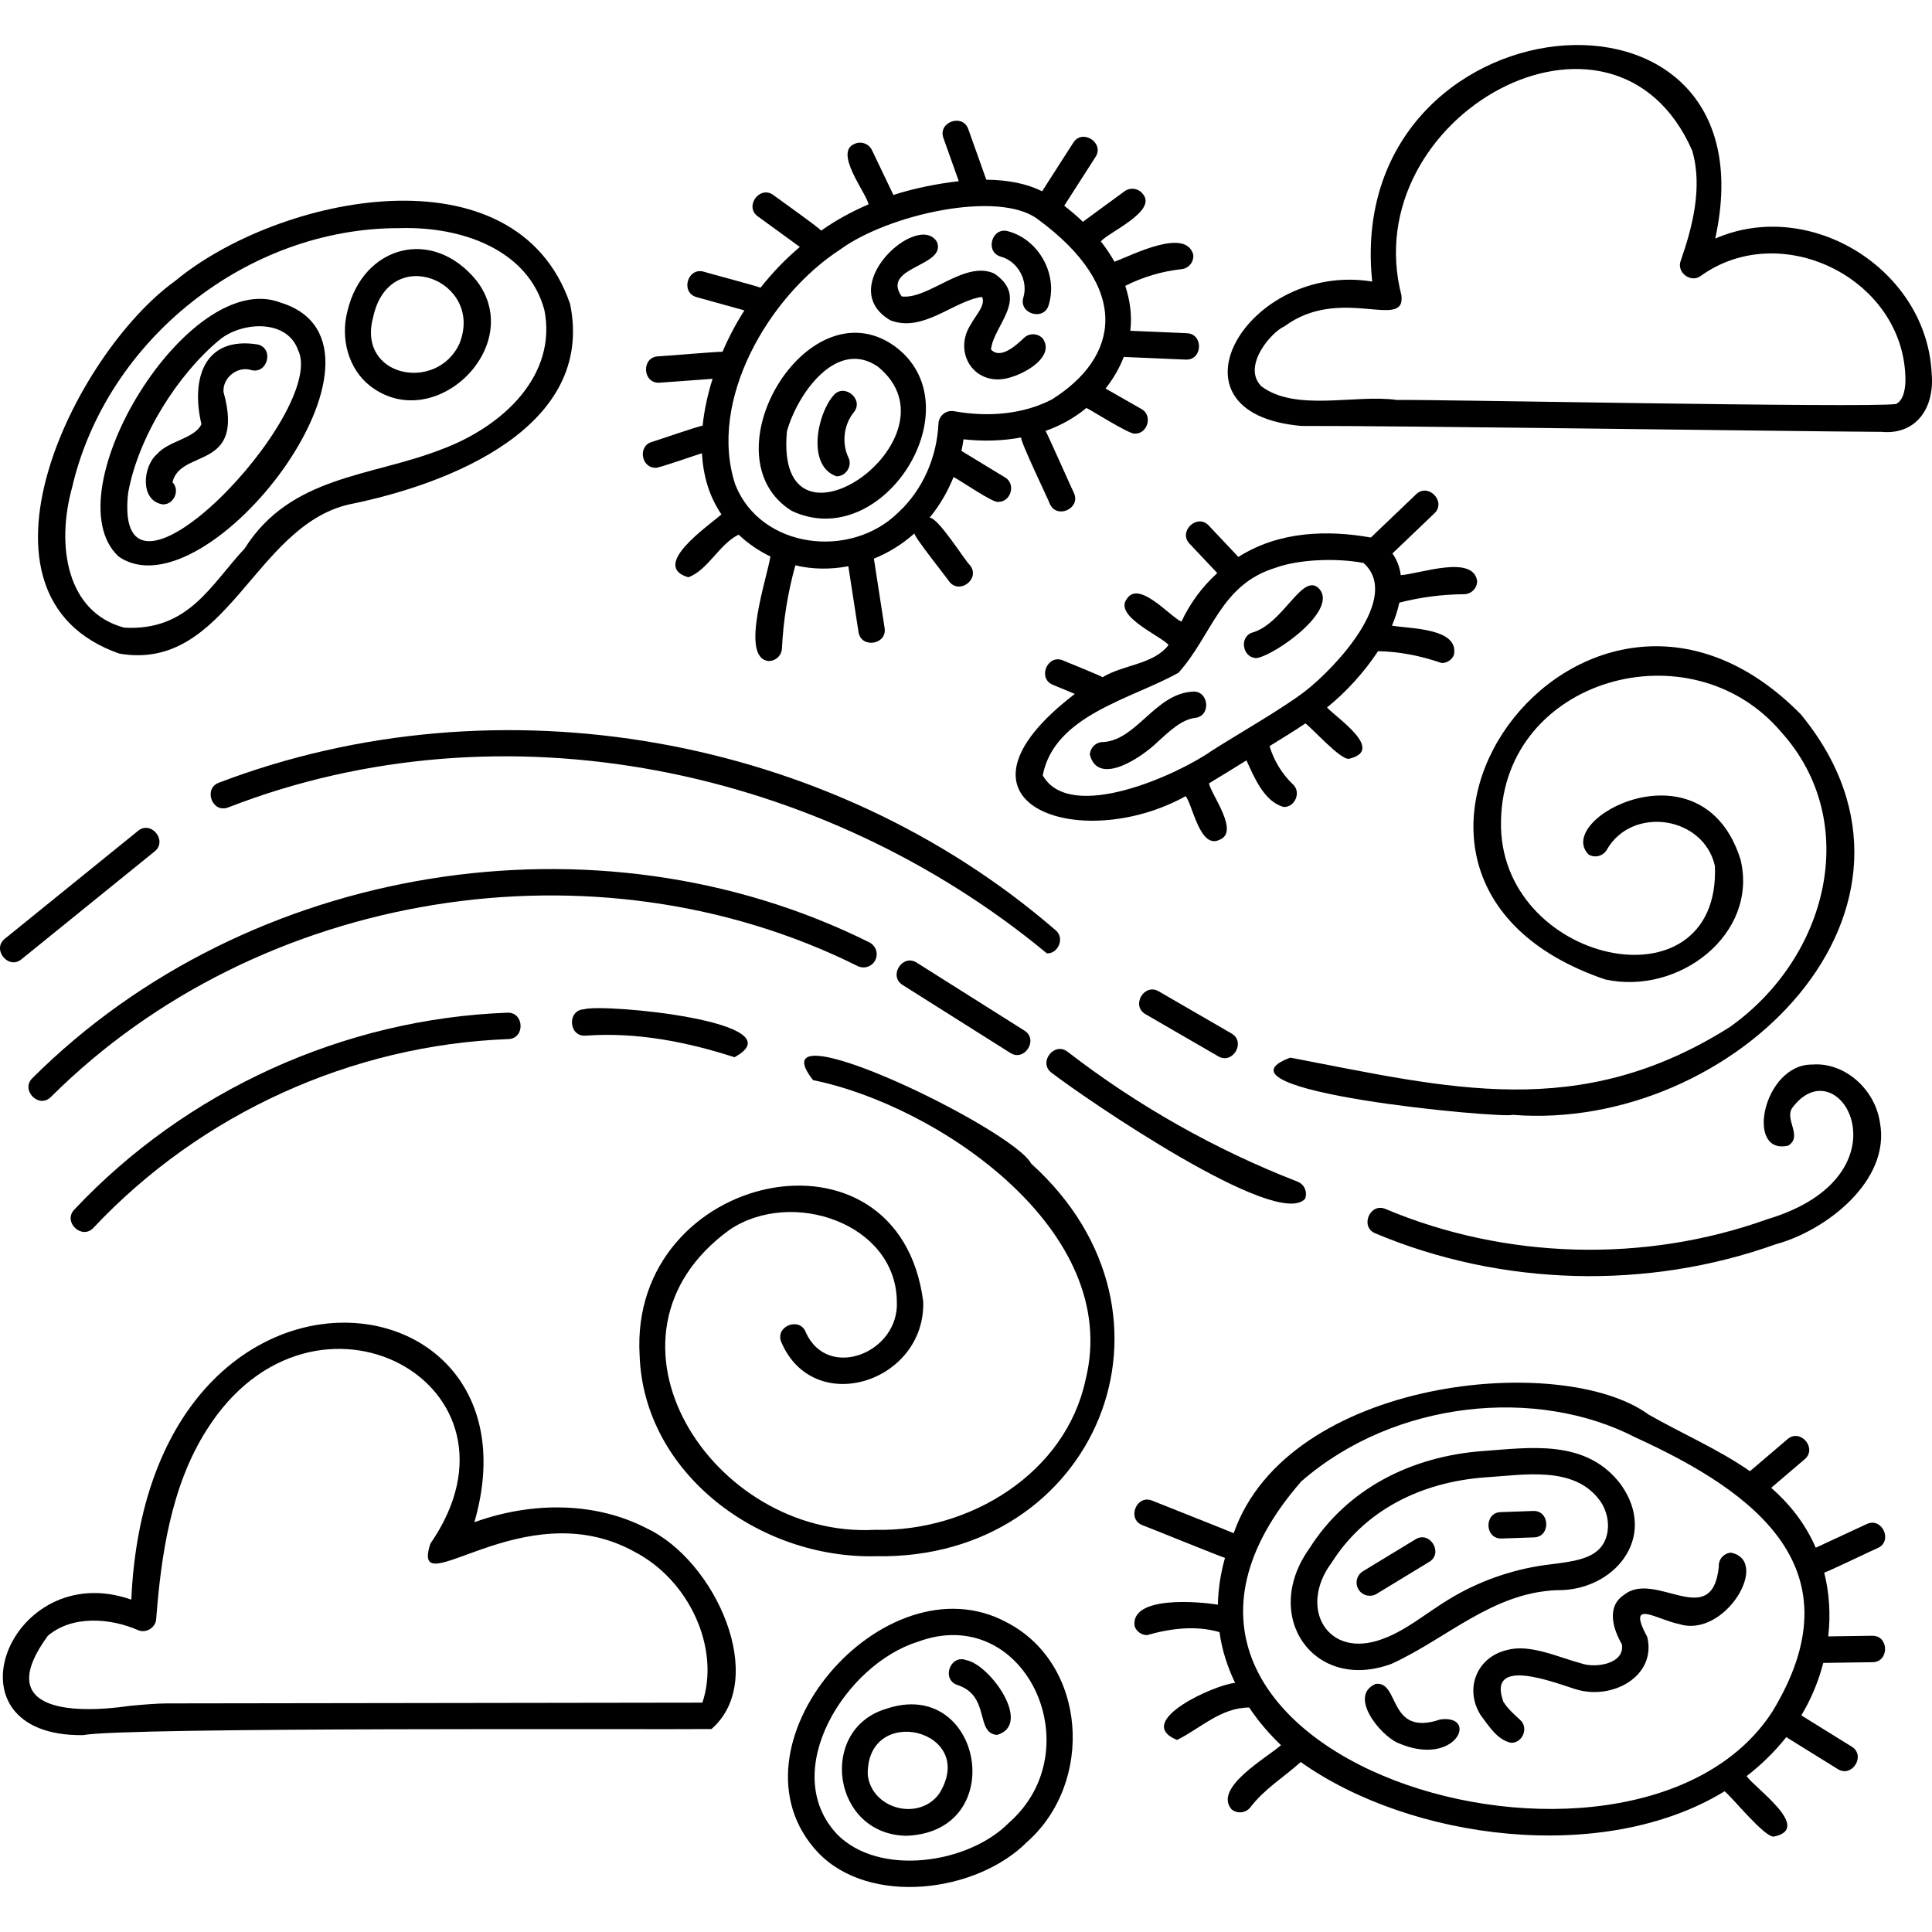 <svg id="Capa_1" enable-background="new 0 0 512 512" height="512" viewBox="0 0 512 512" width="512" xmlns="http://www.w3.org/2000/svg"><g><g><path d="m19.695 320.557c-3.129 3.25 2.018 8.158 5.101 4.792 28.395-30.227 68.448-48.443 109.89-49.977 4.543-.108 4.273-7.209-.259-6.995-43.267 1.602-85.086 20.621-114.732 52.18z"/><path d="m154.767 267.472c-4.53.21-4.106 7.322.42 6.987 13.354-.99 26.83 1.627 39.449 5.716 17.377-9.379-34.75-14.316-39.869-12.703z"/><path d="m273.278 308.376c-4.854-9.306-73.635-42.412-57.812-22.129 32.84 6.649 82.14 39.767 72.211 79.441-5.231 24.54-30.5 40.347-55.73 39.726-43.178 2.426-77.724-51.205-38.537-79.558 16.479-11.002 43.998-1.648 44.258 18.997.748 13.568-18.208 21.184-24.089 8.315-1.491-4.287-8.206-1.82-6.568 2.417 8.585 20.283 38.253 10.714 37.655-10.634-6.461-50.027-78.072-34.523-75.159 14.251 1.072 31.211 31.641 54.031 62.817 53.213 57.892.941 85.533-63.783 40.954-104.039z"/><path d="m231.981 254.402c.843-1.739.117-3.833-1.622-4.677-72.119-35.924-164.693-20.904-221.756 35.974-3.241 3.109 1.646 8.238 4.888 5.008 55.02-54.84 144.279-69.32 213.813-34.682 1.739.841 3.833.115 4.677-1.623z"/><path d="m242.966 255.128c-3.796-2.473-7.617 3.549-3.735 5.92 0 0 28.479 17.968 28.479 17.968 3.774 2.477 7.628-3.546 3.735-5.92 0 0-28.479-17.968-28.479-17.968z"/><path d="m278.676 284.292c8.813 6.793 59.82 41.739 67.179 33.395.701-1.804-.191-3.832-1.992-4.534-21.853-8.505-42.346-20.08-60.912-34.403-3.533-2.815-7.927 2.813-4.275 5.542z"/><path d="m468.297 323.128c-32.458 11.64-69.304 10.649-101.09-2.722-4.161-1.823-6.924 4.754-2.714 6.452 33.38 14.042 72.076 15.084 106.167 2.859 13.242-3.575 30.469-16.849 27.533-32.288-1.352-8.981-9.553-15.997-17.906-15.311-13.019-.19-17.946 24.19-6.365 21.478 3.988-2.569-1.352-7.134 1.237-10.252 12.497-16.177 31.703 18.267-6.862 29.784z"/><path d="m5.712 254.197 35.247-28.547c3.559-2.796-.91-8.355-4.405-5.439 0 0-35.247 28.546-35.247 28.546-3.567 2.803.924 8.355 4.405 5.44z"/><path d="m277.437 252.652c3.086.107 4.796-4.18 2.27-6.165-59.898-51.806-147.678-67.277-221.678-39.072-4.207 1.53-1.842 8.199 2.443 6.559 73.105-28.401 157.516-10.537 216.965 38.678z"/><path d="m322.813 279.913c3.864 2.334 7.487-3.834 3.506-6.057 0 0-19.21-11.121-19.21-11.121-3.896-2.334-7.47 3.841-3.507 6.057z"/><path d="m477.248 189.32c-58.034-58.998-131.391 43.138-51.892 70.233 19.472 4.317 40.669-11.933 35.913-31.733-10.023-31.96-49.694-10.79-40.269-1.358 1.662.986 3.81.438 4.796-1.224 6.687-11.791 25.702-8.986 28.675 4.255 1.541 38.936-57.73 25.891-56.685-12.066.75-37.668 50.335-51.624 74.242-23.44 21.366 23.684 12.546 59.657-13.62 78.194-40.044 25.272-74.413 16.144-116.455 8.1-23.809 8.855 55.785 16.162 58.935 15.169 58.533 4.617 118.591-54.742 76.36-106.13z"/><path d="m171.319 404.992c-13.169-6.819-29.87-7.261-45.603-1.59 19.65-67.956-86.46-79.797-90.917 20.516-32.312-11.354-50.858 36.345-12.815 35.912 10.861-2.168 151.796-1.442 166.555-1.616 15.209-13.19 1.063-44.698-17.22-53.222zm14.82 46.226-141.868.203c-2.779.004-6.154.31-9.727.635-16.729 2.42-36.138.887-21.85-18.573 6.562-5.551 16.749-4.606 23.813-1.513 2.118.99 4.769-.608 4.887-2.941 1.259-16.379 3.835-35.141 13.395-50.111 28.16-44.724 88.378-12.069 59.267 30.163-5.536 17.077 24.592-14.125 54.044 2.129 14.781 7.65 22.787 25.859 18.039 40.008z"/><path d="m412.513 421.412c14.949.331 27.133-13.768 17.047-27.982-9.147-12.194-24.2-9.768-36.507-8.889-19.163 1.377-36.169 10.105-46.088 25.873-12.851 17.996 1.298 38.21 21.906 30.477 14.678-6.763 26.661-18.778 43.642-19.479zm-28.454 2.368c-5.826 3.515-11.392 8.283-17.582 10.533-14.72 5.572-22.534-8.214-13.572-20.196v-.001c8.767-13.883 23.688-21.355 40.653-22.594 10.236-.642 23.508-3.183 30.368 6.061 2.955 4.01 2.945 9.766-.023 12.83-3.13 3.342-9.551 3.642-14.731 4.38-8.817 1.253-17.501 4.361-25.113 8.987z"/><path d="m458.705 411.472c-1.926.157-3.361 1.845-3.204 3.772-1.823 17.191-16.875.744-25.096 7.403-4.924 3.201-2.742 9.407-.59 13.104.855 5.303-7.214 6.393-10.805 5.049-5.986-1.588-13.62-5.219-19.617-3.528-7.989 1.834-11.397 10.254-7.02 17.229 2.254 3.037 4.539 6.677 8.087 7.35 3.079.103 4.739-4.061 2.356-6.089-1.664-1.514-3.384-3.079-4.422-4.83-4.37-12.026 13.292-5.124 18.995-3.321 9.869 3.16 21.638-3.414 19.16-13.768-5.663-10.488 2.572-4.584 8.421-3.459 12.12 3.893 24.405-16.808 13.735-18.912z"/><path d="m381.707 455.669c-13.986 4.755-10.673-10.312-17.169-9.411-7.268 3.189 1.168 13.503 5.832 15.596 15.443 6.808 21.693-7.536 11.337-6.185z"/><path d="m375.087 407.951-13.895 8.452c-1.651 1.004-2.176 3.158-1.171 4.809 1.01 1.666 3.184 2.167 4.809 1.171l13.895-8.451c3.908-2.301.212-8.4-3.638-5.981z"/><path d="m406.249 400.426-8.506.299c-4.464.083-4.335 7.074.121 6.997.128.029 8.497-.318 8.631-.301 4.541-.088 4.285-7.236-.246-6.995z"/><path d="m496.107 433.496-11.606.165c.656-5.738.302-11.482-1.065-16.902.795-.135 13.442-6.246 14.175-6.505 4.146-1.853 1.143-8.322-2.949-6.348l-13.469 6.257c-2.833-6.535-7.043-11.689-11.808-15.88l8.841-7.54c3.497-2.896-1.131-8.325-4.543-5.326 0 0-9.927 8.468-9.927 8.468-8.465-5.883-17.99-9.936-26.902-15.039-22.876-16.716-95.515-9.698-109.914 31.465-.157-.128-21.397-8.522-21.578-8.619-4.194-1.743-6.833 4.884-2.59 6.503.508.152 21.341 8.597 21.86 8.664-1.158 4.09-1.796 8.258-1.883 12.398-5.155-.844-23.176-2.427-22.072 5.686.496 1.458 1.857 2.376 3.314 2.376 6.202-1.766 12.871-2.634 19.197-.785.606 4.63 2.065 9.107 4.123 13.448-5.257.409-27.254 10.269-15.382 15.119 6.116-2.987 11.547-8.566 19.115-8.594 2.367 3.549 5.203 6.9 8.44 9.981-3.814 3.358-17.955 11.296-13.129 16.98 1.472 1.241 3.682 1.062 4.932-.421 3.685-4.891 9.001-8.104 13.416-12.093 29.095 20.654 80.16 27.401 112.326 7.76 1.667 1.153 10.845 12.584 13.145 11.983 10.27-2.165-5.18-12.858-7.297-16.011 3.96-3.062 7.486-6.522 10.501-10.329l13.622 8.447c3.801 2.452 7.594-3.608 3.689-5.949l-13.317-8.258c2.629-4.383 4.572-9.091 5.815-13.914l13.017-.185c4.537.005 4.454-7.152-.097-7.002zm-26.455 20.167c-36.921 56.882-188.462 11.854-124.778-61.102 24.852-21.606 62.522-25.076 88.497-11.646 32.191 14.692 59.212 35.091 36.281 72.748z"/><path d="m266.819 429.958c-32.504-17.602-76.263 33.324-49.928 61.092 13.656 14.106 41.879 10.558 55.292-2.913 17.817-15.74 15.909-47.165-5.364-58.179zm.548 53.1c-10.745 10.915-34.391 14.328-45.493 3.077-15.686-16.622 2.193-45.04 21.237-51.003 28.461-10.692 46.525 28.386 24.256 47.926z"/><path d="m234.76 452.879c-18.051 5.462-14.266 33.356 5.494 33.621 27.559-1.092 20.016-42.344-5.494-33.621zm14.184 22.397c-5.347 7.474-17.948 4.196-18.982-4.932v.001c-.38-19.147 29.36-11.945 18.982 4.931z"/><path d="m256.103 439.962c-4.232-1.637-6.718 5.041-2.436 6.562 8.877 2.826 4.693 12.789 10.556 13.248 9.491-2.722-1.825-18.596-8.12-19.81z"/><path d="m315.27 144.112 7.322 7.761c-3.999 3.61-7.229 8.014-9.504 12.869-2.973-1.283-11.169-10.982-14.402-6.12-3.725 4.617 8.906 9.854 10.998 12.298-3.985 5.228-12.049 5.19-17.522 8.577.34-.133-10.247-4.341-10.425-4.464-4.169-1.799-6.902 4.789-2.68 6.466 0 0 5.787 2.399 5.787 2.399-37.954 29.033 1.362 42.655 29.387 27.085 1.889 2.553 3.795 14.134 8.97 11.567 5.372-2.125-2.162-11.826-2.814-14.949 2.742-1.625 7.187-4.402 9.938-6.095 2.049 4.512 4.72 10.96 9.859 12.352 3.032.108 4.728-3.982 2.415-6.034-2.863-2.728-5.028-6.299-6.156-10.097 3.143-1.946 6.402-3.923 9.506-6.013 1.67 1.135 9.324 9.753 11.547 9.371 9.727-2.271-3.314-10.843-5.819-13.591 5.244-4.276 9.78-9.281 13.52-14.92 5.772.083 11.43 1.274 16.872 3.141 1.373-.001 2.676-.814 3.235-2.162 1.43-7.152-11.641-6.908-16.424-7.75.747-1.766 1.477-3.858 1.96-6.095 5.601-1.437 11.359-2.193 17.145-2.233 1.933-.014 3.489-1.591 3.475-3.524-1.113-7.074-15.296-1.828-20.244-1.532-.252-2.041-1.02-4.12-2.215-5.742l11.092-10.597c3.328-3.087-1.595-8.247-4.835-5.061 0 0-11.965 11.431-11.965 11.431-11.431-2.038-24.358-1.716-35.107 5.153l-7.825-8.294c-3.068-3.349-8.256 1.547-5.091 4.803zm22.7 6.377c6.204-2.308 16.446-2.64 23.377-1.29 10.192 9.056-7.558 27.849-15.492 33.997-6.184 4.741-18.078 11.491-24.758 15.783-9.152 6.417-37.551 19.244-44.759 6.506 3.077-16.037 23.644-20.254 35.986-27.213 8.915-9.946 11.094-23.336 25.646-27.783z"/><path d="m333.097 174.395c5.158-.963 22.409-13.243 16.099-18.758-4.411-3.344-9.301 9.906-17.533 12.063-3.422 1.402-2.194 6.829 1.434 6.695z"/><path d="m315.825 183.31c-9.717.688-14.572 12.709-23.379 13.341-1.907-.082-3.554 1.439-3.623 3.371 2.284 8.631 14.122.392 18.03-3.473 3.058-2.8 6.325-5.874 9.821-6.291 4.508-.481 3.654-7.564-.849-6.948z"/><path d="m186.198 112.848c.127-.38-13.224 4.273-13.504 4.289-3.736 1.11-2.734 6.952 1.095 6.825.194.301 11.733-3.749 12.225-3.843.362 6.067 1.911 11.352 5.171 16.22-3.544 3.068-18.998 13.654-8.768 16.649 5.251-1.949 8.051-8.657 13.317-11.304 2.475 2.339 5.329 4.302 8.433 5.792-.783 5.328-8.173 26.664-.606 27.695 1.914.096 3.577-1.395 3.664-3.329.355-7.443 1.557-14.842 3.553-22.021 4.595 1.098 9.405 1.12 14.041.234l2.69 17.403c.646 4.513 7.675 3.398 6.917-1.069l-2.834-18.339c3.893-1.575 7.551-3.836 10.767-6.707-.502.462 8.815 12.083 9.146 12.708 2.696 3.664 8.372-.638 5.585-4.219-1.419-1.279-8.537-12.844-10.756-12.618 2.649-3.21 4.794-6.866 6.365-10.801 1.267.553 10.482 6.936 11.793 6.584 3.394.129 4.848-4.791 1.823-6.49 0 0-11.519-7.012-11.519-7.012.217-1.017.403-2.043.546-3.079 5.301.597 10.474.418 15.304-.493-.69.179 7.431 17.015 7.569 17.597 1.842 4.177 8.303 1.207 6.376-2.889-.233-.402-7.208-16.111-7.504-16.44 3.951-1.387 7.638-3.429 10.825-6.081 1.297.595 11.485 7.071 12.808 6.803 3.444.13 4.855-4.902 1.738-6.54 0 0-9.476-5.408-9.476-5.408 2.049-2.576 3.683-5.408 4.833-8.372.232-.002 16.311.716 16.532.709 4.433.078 4.599-6.882.148-6.996 0 0-14.953-.645-14.953-.645.491-3.976-.041-7.939-1.333-11.904 4.62-2.346 9.76-3.878 14.907-4.423 1.922-.203 3.316-1.926 3.112-3.848-1.981-7.257-16.234.151-20.877 1.878-1.039-1.834-2.236-3.642-3.62-5.399 2.143-2.466 14.952-7.988 11.173-12.511-1.14-1.559-3.33-1.899-4.891-.758-.058.064-10.991 8.015-11.029 8.079-1.529-1.468-3.18-2.888-4.954-4.247l8.271-12.898c2.508-3.787-3.5-7.637-5.892-3.778l-8.232 12.838c-4.042-2.002-8.951-3.021-14.795-3.064l-4.76-13.367c-1.461-4.299-8.18-1.908-6.594 2.349 0 0 4.065 11.415 4.065 11.415-5.37.592-11.888 1.865-17.331 3.643l-5.675-11.87c-.834-1.744-2.925-2.482-4.667-1.648-5.445 2.249 3.071 12.853 3.767 15.993-4.421 1.919-8.674 4.21-12.606 6.996.414-.144-12.361-9.208-12.596-9.427-3.63-2.725-7.831 3.043-4.117 5.661 0 0 11.098 8.072 11.098 8.072-3.828 3.243-7.32 6.868-10.418 10.806-.617-.359-14.374-3.992-15.029-4.239-4.352-1.276-6.27 5.592-1.873 6.745 0 0 12.624 3.506 12.624 3.506-2.231 3.487-4.171 7.157-5.799 10.966-.596-.125-16.516 1.231-17.115 1.212-4.377.24-4.107 7.076.255 6.99.288.013 13.941-1.035 14.234-1.043-1.263 3.984-2.243 8.412-2.647 12.462zm36.568-46.8c12.667-9.208 41.758-15.73 52.167-8.023 25.09 18.378 21.614 36.703 3.843 47.813-7.128 3.749-16.346 4.862-25.958 3.136-.993-.178-2.012.08-2.8.708s-1.267 1.565-1.314 2.572c-.428 9.083-4.281 17.643-10.573 23.484-12.728 12.637-36.537 9.65-43.253-7.256-7.397-22.22 8.792-50.069 27.888-62.434z"/><path d="m209.774 135.37c24.402 11.547 49.131-28.214 27.002-43.854-23.102-15.901-49.835 29.524-27.002 43.854zm-1.233-21.047c2.715-9.829 13.138-24.803 24.165-17.114 23.013 18.916-27.599 54.147-24.165 17.114z"/><path d="m235.929 84.869c8.654 3.435 16.939-5.25 24.329-6.178 1.055 2.19-1.851 5.054-2.879 7.114-4.563 6.825-.19 15.019 7.412 14.738 4.85-.102 15.276-5.578 11.552-10.837-1.315-1.417-3.529-1.502-4.947-.187-2.162 2.076-6.288 5.812-8.771 3.099.654-6.422 10.326-13.534.935-20.097-7.862-3.695-17.473 6.919-24.598 6.04-5.601-7.925 12.033-7.905 9.332-14.465-4.95-8.183-27.395 11.911-12.365 20.773z"/><path d="m265.239 68.017c4.512 1.252 7.319 6.358 5.959 10.839-1.306 4.332 5.524 6.325 6.731 1.921 2.46-8.055-2.587-17.237-10.708-19.473-4.334-1.341-6.358 5.487-1.982 6.713z"/><path d="m221.67 126.225c2.498.051 4.298-2.759 3.156-5.008-1.799-3.771-1.219-8.672 1.411-11.918 2.909-3.481-2.632-7.981-5.439-4.406-4.37 5.168-6.929 18.61.872 21.332z"/><path d="m31.628 173.214c28.568 4.885 35.593-33.652 60.813-39.527 26.735-5.355 65.355-20.517 58.638-53.14-14.416-41.925-77.272-28.824-104.692-6.07-26.668 19.166-58.36 83.491-14.759 98.737zm-12.514-44.064c9.122-39.192 46.498-68.794 86.739-68.691 16.792-.519 34.177 5.882 38.418 21.709 3.395 17.148-10.711 30.831-27.521 37.013-18.516 7.186-39.732 6.856-51.922 26.189-8.979 9.59-14.811 21.887-31.889 20.969-15.261-4.04-18.123-21.677-13.825-37.189z"/><path d="m31.38 147.442c23.315 16.409 79.128-56.091 43.013-67.235-24.36-9.491-60.873 50.384-43.013 67.235zm2.571-16.771c2.704-15.069 13.254-31.527 24.188-40.578 5.86-4.859 17.859-5.641 20.831 2.626 8.149 16.337-49.258 76.69-45.019 37.952z"/><path d="m97.939 102.161c17.04 13.423 41.694-10.427 28.353-27.784-11.732-14.404-30.103-9.257-34.209 8.046-1.963 7.453.39 15.385 5.856 19.738zm.912-17.955c4.209-20.06 29.654-9.751 22.88 6.93-6.01 12.862-27.046 8.847-22.88-6.93z"/><path d="m43.135 133.673c2.932.094 4.666-3.744 2.574-5.87 2.14-9.055 19.336-2.886 13.523-23.941-.243-3.765 3.645-6.876 7.266-5.814 4.357 1.261 6.237-5.641 1.83-6.756-14.554-2.319-17.707 9.519-14.946 21.125-1.793 3.868-8.76 4.368-11.829 7.982-3.684 3.191-4.592 12.3 1.582 13.274z"/><path d="m511.91 98.895c-1.361-27.466-32.138-46.647-57.357-35.673 16.572-75.48-98.776-64.268-90.908 11.398-32.83-5.408-56.961 34.903-18.791 38.257 24.655-.085 127.385 1.404 153.838 1.571 8.506.804 14.095-5.604 13.218-15.553zm-9.463 8.173c-7.436 1.097-127.445-1.324-132.214-1.068-11.034-1.59-26.673 3.232-35.928-3.593-5.302-5.266 2.571-14.425 6.135-15.952 14.826-10.953 32.074 1.298 30.955-8.171-12.244-47.582 56.231-85.544 77.031-38.432 2.939 9.826-.066 20.791-3.014 29.247-1.193 3.061 2.638 5.976 5.275 4.044 21.048-15.173 53.082.321 54.239 26.253.212 2.934-.312 6.705-2.479 7.672z"/></g></g></svg>